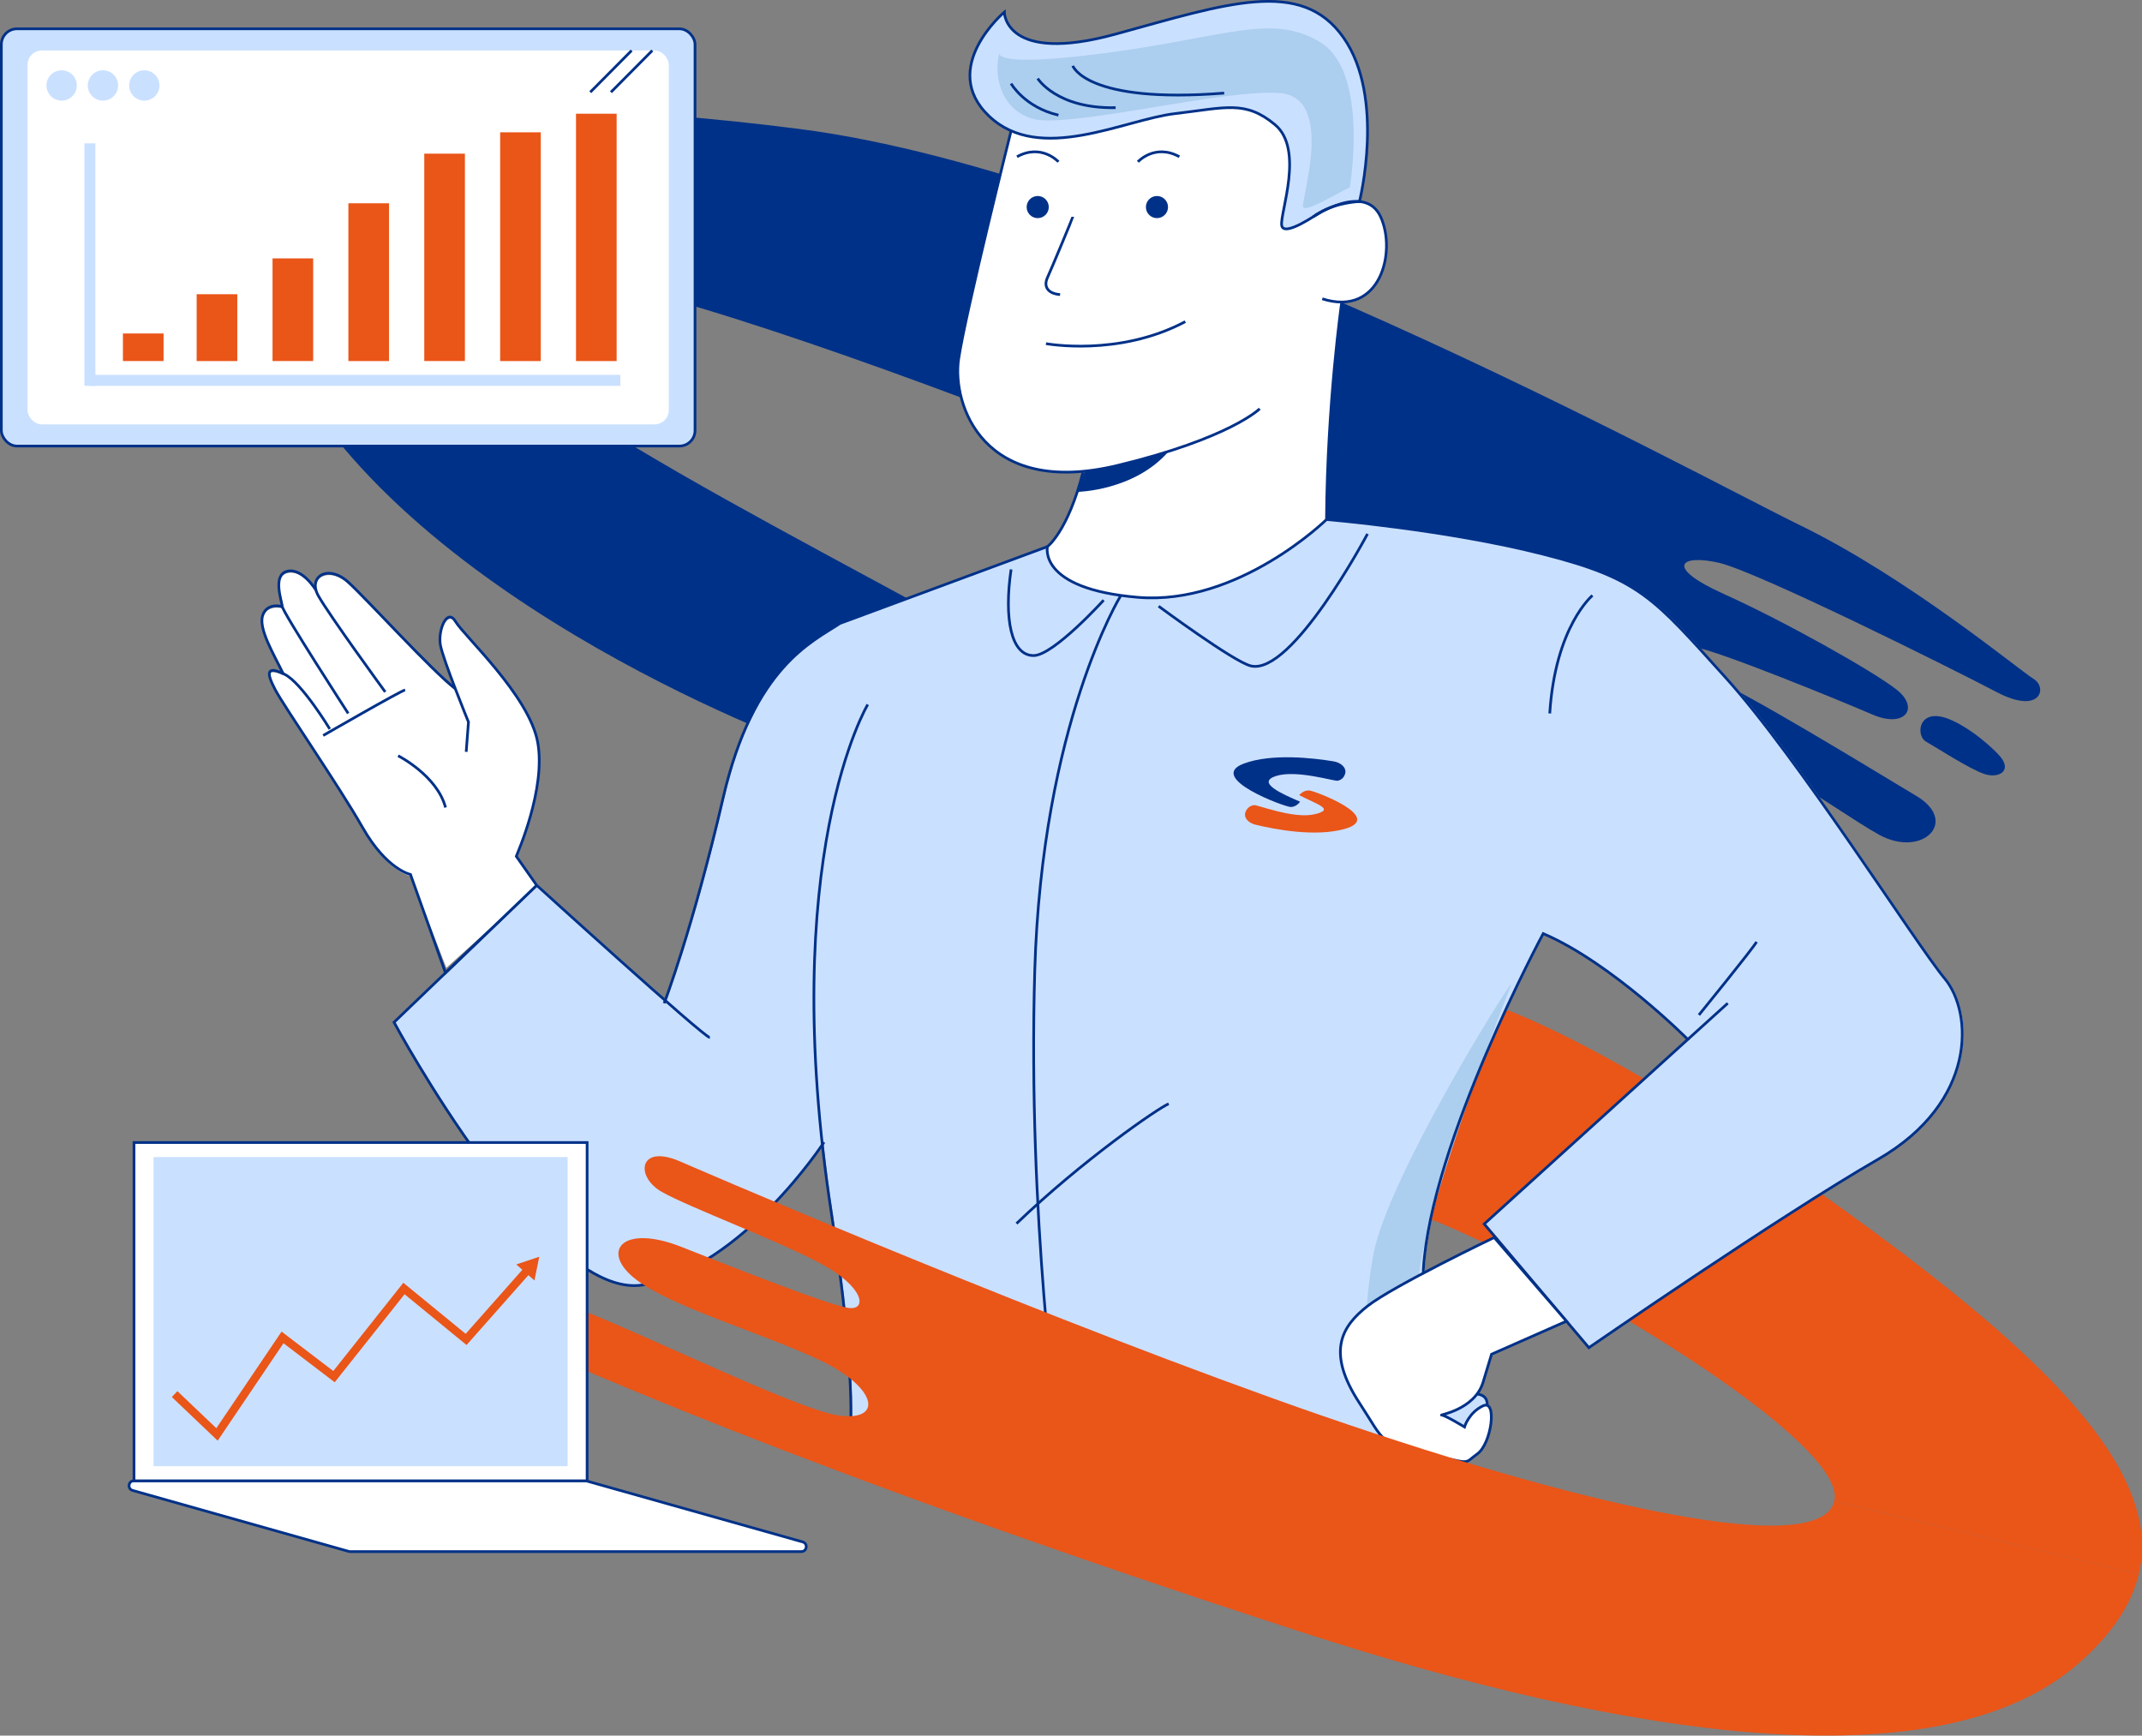 <?xml version="1.0" encoding="UTF-8"?>
<svg id="Capa_2" data-name="Capa 2" xmlns="http://www.w3.org/2000/svg" viewBox="0 0 793.81 643.15">
  <rect x="0" y="0" width="793.81" height="643.15" fill="#808080" stroke="none"/>
  <defs>
    <style>
      .cls-1 {
        fill: #ea5518;
      }

      .cls-2, .cls-3 {
        fill: #fff;
      }

      .cls-4, .cls-5 {
        fill: #003188;
      }

      .cls-6, .cls-7, .cls-8, .cls-5, .cls-3 {
        stroke-miterlimit: 10;
      }

      .cls-6, .cls-7, .cls-5, .cls-3 {
        stroke: #003188;
      }

      .cls-6, .cls-8 {
        fill: none;
      }

      .cls-7, .cls-9 {
        fill: #cae0ff;
      }

      .cls-8 {
        stroke: #ea5518;
        stroke-width: 3px;
      }

      .cls-10 {
        fill: #acceef;
      }
    </style>
  </defs>
  <g id="Capa_2-2" data-name="Capa 2">
    <g>
      <g>
        <path class="cls-4" d="M301.74,278.06s-149.06-52.59-196.91-145.35C56.98,39.95,166.44,31.19,296.24,47.79c129.81,16.6,330.96,127.41,370.97,146.91s81.31,53.77,86.48,56.92c5.16,3.15,2.58,13.43-13.77,4.83-16.35-8.6-88.63-44.59-102.83-47.88-14.2-3.3-20.65,1.46,1.72,11.53,22.37,10.07,55.5,28.66,64.11,35.5,8.6,6.83,3.01,14.39-9.03,9.18-12.05-5.21-56.79-23.51-65.61-24.92s-10.11,4.9,4.52,10.83c14.63,5.93,61.52,34.79,77.44,44.3,15.92,9.51,2.15,23.04-13.77,14.39s-76.13-52.78-150.61-85.14c-74.48-32.36-344.02-145.49-368.65-121.27-24.62,24.22,82.06,76.52,185.58,133.2l-61.05,41.9Z"/>
        <path class="cls-4" d="M719.48,265.6c6.59,1.37,16.64,9.02,21.51,14.43,4.88,5.42,0,8.55-5.45,6.83s-18.36-10.15-21.8-12.06-3.16-11.05,5.74-9.2Z"/>
      </g>
      <path class="cls-1" d="M792.6,583.37l-112.82-27.15c5.19-22.42-102.35-85.79-150.1-104.65-1.31-28.55,24.53-78.91,24.53-78.91,0,0,45.32,14.06,138.82,82.74,70.74,51.95,108.16,92.23,99.57,127.97Z"/>
      <path class="cls-9" d="M696.45,429.51c-36.66,21.15-107.17,69.8-107.17,69.8l-38.78-45.83,75.44-68.4s-28.2-28.36-53.59-39.21c0,0-41.6,77.29-44.42,124.53,0,0,.22,50.29,12.87,93.06-86.77,3.37-225.28-32.34-225.28-32.34,0,0,2.42-20.82-6.88-81.17-1.38-8.97-2.52-17.6-3.43-25.88-4.46,6.53-32.75,46.16-66.37,51.97-36.67,6.35-92.37-97.3-92.37-97.3l52.88-50.77s28.61,26,47.64,42.7c1.98-5.37,11.44-31.9,21.46-75.13,11.29-48.66,33.14-57.82,43.3-64.61l77.62-29.13c-.47,.46-.73,.66-.73,.66,0,0-3.77,15.67,33.53,18.8,35.65,3,67-26.08,69.7-28.65,9.49,.84,49.06,4.67,80.48,12.67,35.96,9.17,40.9,16.22,67.69,45.83,26.8,29.62,70.52,98.72,81.09,111.41,10.58,12.69,11.99,45.83-24.68,66.99Z"/>
      <path class="cls-10" d="M560.03,364.77c-2.04,1.36-45.96,72.51-51.06,100.09s-2.75,53.77,.84,62.63,13.23,17.58,13.23,17.58l13.3,3.01s-13.58-46.37-10.6-74.84,34.3-108.47,34.3-108.47Z"/>
      <path class="cls-2" d="M497.05,111.96c-1.27,10.27-5.19,44.46-5.46,80.59,0,0-32.59,31.97-69.88,28.83-37.29-3.13-33.53-18.8-33.53-18.8,0,0,8.18-8.17,13.83-27.96-39.6,4.03-49.02-26.16-46.74-41.61,2.07-13.98,15.24-66.55,19.75-84.37,18.78,7.97,44.28-4.62,60.48-6.51,18.8-2.2,26.01-5.02,36.98,4.07,10.97,9.09,1.88,32.59,2.5,37.29,.63,4.71,13.29-4.23,14.11-4.7,6.67-3.84,14.73-4.07,14.73-4.07,0,0,.01-.03,.02-.1,3.25,.46,6.12,2.09,7.81,5.74,5.25,11.33,1.24,31.67-14.6,31.6Z"/>
      <path class="cls-6" d="M374.7,48.47s-16.92,67.59-19.43,84.51c-2.51,16.92,9.05,51.54,58.92,39.49,41.68-10.07,52.65-21,52.65-21"/>
      <circle class="cls-5" cx="428.76" cy="76.73" r="3.6"/>
      <circle class="cls-5" cx="384.57" cy="76.73" r="3.6"/>
      <path class="cls-6" d="M421.7,59.96s6.27-6.89,15.36-1.88"/>
      <path class="cls-6" d="M392.25,59.96s-6.27-6.89-15.36-1.88"/>
      <path class="cls-6" d="M397.57,80.33c0,.31-7.83,19.12-9.4,22.56s.31,5.95,4.7,6.27"/>
      <path class="cls-6" d="M387.63,127.34s26.87,5.01,51.63-8.15"/>
      <path class="cls-7" d="M489.08,78.76c-.81,.47-13.48,9.4-14.1,4.7s8.46-28.2-2.51-37.29c-10.97-9.09-18.18-6.27-36.98-4.07-18.8,2.19-50.14,18.8-68.94,.94-18.8-17.86,5.64-38.55,5.64-38.55,0,0,.08,19.43,41.25,8.15,41.17-11.28,68.75-21,84.42,1.25,15.67,22.25,5.95,60.8,5.95,60.8,0,0-8.05,.23-14.73,4.07Z"/>
      <path class="cls-10" d="M500.24,69.46c-3.27,1.28-16.3,9.44-17.32,7.27s12-40.4-8.43-42.22-79.4,13.5-92.17,9.42-14.04-18.38-11.74-24.77c0,0-5.65,6.38,39.06,.51s62.04-15.06,79.91-3.83,10.68,53.62,10.68,53.62Z"/>
      <path class="cls-6" d="M486.66,80.33s19.03-12.85,24.98,0c5.95,12.85,0,37.29-21.62,30.4"/>
      <path class="cls-6" d="M497.23,112s-5.33,37.27-5.64,80.52c0,0-32.59,31.96-69.88,28.83-37.29-3.13-33.53-18.8-33.53-18.8,0,0,7.52-5.56,13.16-27.54"/>
      <path class="cls-6" d="M388.17,202.55l-76.89,28.47c-10.15,6.79-32.01,15.95-43.29,64.61-11.28,48.65-21.86,76.15-21.86,76.15"/>
      <path class="cls-6" d="M263.06,384.47c-2.12,0-64.16-56.41-64.16-56.41l-52.88,50.77s55.7,103.65,92.37,97.3c36.67-6.35,66.99-52.88,66.99-52.88"/>
      <path class="cls-6" d="M321.58,261.07s-33.82,56.4-13.4,188.97c9.3,60.35,6.88,81.16,6.88,81.16,0,0,138.51,35.72,225.28,32.35-12.64-42.78-12.86-93.06-12.86-93.06,2.82-47.24,44.42-124.53,44.42-124.53,25.38,10.85,53.59,39.21,53.59,39.21l-75.45,68.4,38.78,45.83s70.51-48.65,107.18-69.81c36.67-21.15,35.26-54.29,24.68-66.99-10.58-12.69-54.29-81.79-81.09-111.41-26.79-29.61-31.73-36.67-67.69-45.83-35.96-9.17-80.3-12.85-80.3-12.85"/>
      <line class="cls-6" x1="625.48" y1="385.17" x2="640.29" y2="371.77"/>
      <path class="cls-6" d="M429.38,224.64s27.75,20.56,34.16,22.12c15.33,3.73,43.25-48.92,43.25-48.92"/>
      <path class="cls-6" d="M409.01,222.4s-18.59,20.5-25.94,20.53c-8.37,.04-11.06-13.59-8.37-31.92"/>
      <path class="cls-4" d="M495.76,289.31c-1.23,.27-15.36-4.17-22.88-1.75s2.33,6.67,8.91,9.52c0,0-1.25,1.97-3.45,1.97s-31.48-10.84-17.37-16.1c10.36-3.86,25.77-2.05,33.23-.82,2.93,.49,4.9,2.49,4.3,4.56-.34,1.18-1.12,2.27-2.75,2.62Z"/>
      <path class="cls-1" d="M464.75,298.36c1.27-.18,14.68,5.23,22.51,3.36,7.83-1.87,.35-3.78-5.79-7.08,0,0,1.53-1.87,3.71-1.72,2.18,.16,28.04,9.99,13.25,14.22-10.86,3.11-25.94,.22-33.18-1.54-2.85-.69-4.51-2.83-3.62-4.84,.51-1.15,1.44-2.18,3.11-2.41Z"/>
      <path class="cls-6" d="M374.7,30.97s5.01,8.81,17.55,11.69"/>
      <path class="cls-6" d="M384.57,29.09s6.98,11.28,28.87,10.81"/>
      <path class="cls-6" d="M397.57,24.39s4.86,14.17,56.1,10.11"/>
      <path class="cls-6" d="M415.38,220.65s-29.24,47.47-31.91,139.14c-2.66,91.66,8.77,171.78,8.77,171.78"/>
      <path class="cls-6" d="M744.62,179.5h-.01"/>
      <g>
        <path class="cls-2" d="M199.35,327.97l-33.94,30.7-13.17-33.96s-8.81-1.7-17.73-17.37c-8.92-15.66-28.9-44.48-32.45-51.19-3.44-6.53-2.9-8.62,2.99-5.86-3.49-7.27-9.24-16.68-7.56-21.61s7.25-3.23,7.25-3.23c-.22-2.2-3.77-11.78,1.87-13.1,5.49-1.29,10.38,6.66,10.62,7.06-1.67-5.97,5.27-9.13,11.95-3,7.41,6.79,30.7,32.56,39.68,39.48-2.46-6.38-5-13.39-5.52-16.14-1.03-5.54,2.51-14.04,5.58-8.79,3.07,5.26,27.27,27.42,30.46,44.69,3.18,17.28-7.63,41.45-7.92,42.31l7.9,9.99Z"/>
        <path class="cls-6" d="M122.21,270.14s-10.36-17.13-16.74-20.27c-6.38-3.14-7.07-1.11-3.53,5.6,3.55,6.71,23.53,35.53,32.45,51.2,8.92,15.66,17.73,17.37,17.73,17.37l12.98,36.45,33.79-32.43-7.56-10.75c.3-.87,11.11-25.04,7.92-42.32-3.19-17.28-27.38-39.44-30.45-44.69s-6.61,3.26-5.58,8.79c1.03,5.53,10.39,28.47,10.39,28.47l-.84,11.05"/>
        <path class="cls-6" d="M119.77,272.55s28.61-16.5,30.35-16.87"/>
        <path class="cls-6" d="M142.76,256.41s-20.76-28.44-24.79-35.64c-4.03-7.2,3.7-11.81,11.1-5.03s30.7,32.56,39.67,39.48"/>
        <path class="cls-6" d="M117.12,218.76s-5-8.4-10.63-7.08c-5.63,1.32-2.09,10.9-1.87,13.1,.22,2.21,24.42,39.59,24.42,39.59"/>
        <path class="cls-6" d="M104.93,249.62c-3.5-7.27-9.24-16.67-7.57-21.61s7.25-3.22,7.25-3.22"/>
        <path class="cls-6" d="M147.54,280.06s14.47,7.33,17.57,19.17"/>
      </g>
      <path class="cls-7" d="M551.13,520.77c.31-4.08-3.78-4.17-3.78-4.17,0,0-17.79,7.41-17.79,8.09s14.13,7.66,14.13,7.66c0,0,7.32-9.98,7.44-11.57Z"/>
      <path class="cls-3" d="M553.73,458.58s-37.24,17.84-46.86,25.35-15.54,16.96-3,36.08c9.38,14.3,7.21,15.04,24.76,18.8,17.55,3.76,13.48,3.76,18.8,0,5.33-3.76,7.52-20.37,2.19-17.86-5.33,2.51-6.89,7.83-6.89,7.83,0,0-7.21-4.39-8.46-4.39s12.22-1.88,15.36-12.22l3.13-10.34,27.76-12.24-26.78-31.01Z"/>
      <path class="cls-1" d="M792.6,583.37c-2.77,11.5-10.21,22.54-22.66,33.35-51.16,44.38-165.48,27.71-287.75-11.97-191.16-62.05-273.62-101.13-283.72-104.65-10.11-3.5-6.08-20.94,8.55-17.54,14.63,3.4,87.15,39.74,103.79,41.98,16.64,2.24,14.27-10.31-6.54-20.29-20.8-9.99-55.2-19.79-68.62-30.15-13.41-10.35-5.09-20.73,16.9-12.03,21.99,8.69,54.69,21.56,61.82,22.59,7.13,1.03,5.94-7.75-10.11-16.38-16.05-8.62-49.06-20.96-59-26.6-9.95-5.65-8.58-17.9,6.69-11.33,0,0,117.11,50.95,219.35,87.68,102.24,36.74,200.51,60.79,208.21,39.09,.1-.29,.19-.59,.26-.9l112.82,27.15Z"/>
      <path class="cls-4" d="M399.22,182.28s21.18-.33,33.89-15.04c0,0-23.68,7.05-31.11,7.39l-2.78,7.66Z"/>
      <g>
        <rect class="cls-7" x=".5" y="10.68" width="257.07" height="154.61" rx="5.78" ry="5.78"/>
        <rect class="cls-2" x="10.21" y="18.72" width="237.64" height="138.53" rx="5.26" ry="5.26"/>
        <line class="cls-3" x1="234.07" y1="18.72" x2="218.75" y2="34.16"/>
        <line class="cls-3" x1="241.73" y1="18.72" x2="226.41" y2="34.16"/>
      </g>
      <path class="cls-6" d="M433.11,409.03c-3.8,1.53-31.89,20.85-56.4,44.38"/>
      <g>
        <path class="cls-3" d="M296.95,574.97H129.76c-.17,0-.33-.02-.5-.07l-80.1-22.59c-2.04-.58-1.63-3.59,.5-3.59H216.85c.17,0,.33,.02,.5,.07l80.1,22.59c2.04,.58,1.63,3.59-.5,3.59Z"/>
        <rect class="cls-3" x="49.66" y="423.38" width="167.92" height="125.36"/>
        <rect class="cls-9" x="56.89" y="428.77" width="153.46" height="114.56"/>
      </g>
      <path class="cls-6" d="M629.61,376.11s20.34-25.04,21.36-27.09"/>
      <path class="cls-6" d="M590.16,220.65s-13.79,11.42-15.83,43.73"/>
      <circle class="cls-9" cx="53.48" cy="31.67" r="5.62"/>
      <circle class="cls-9" cx="38.16" cy="31.67" r="5.62"/>
      <circle class="cls-9" cx="22.84" cy="31.67" r="5.62"/>
      <rect class="cls-9" x="31.27" y="53.11" width="4.09" height="89.87"/>
      <rect class="cls-9" x="129.56" y="42.65" width="4.09" height="196.6" transform="translate(272.55 9.34) rotate(90)"/>
      <rect class="cls-1" x="45.56" y="123.58" width="15.06" height="10.21"/>
      <rect class="cls-1" x="72.88" y="109.03" width="15.06" height="24.77"/>
      <rect class="cls-1" x="101" y="95.75" width="15.06" height="38.04"/>
      <rect class="cls-1" x="129.11" y="75.33" width="15.06" height="58.47"/>
      <rect class="cls-1" x="157.23" y="56.94" width="15.06" height="76.85"/>
      <rect class="cls-1" x="185.35" y="49.03" width="15.06" height="84.77"/>
      <rect class="cls-1" x="213.46" y="42.14" width="15.06" height="91.66"/>
      <g>
        <polyline class="cls-8" points="64.71 516.6 80.42 531.56 104.71 495.6 123.78 510.14 149.7 477.48 172.74 496.35 195.57 470.55"/>
        <polygon class="cls-1" points="198.06 474.5 199.85 465.71 191.34 468.56 198.06 474.5"/>
      </g>
    </g>
  </g>
</svg>